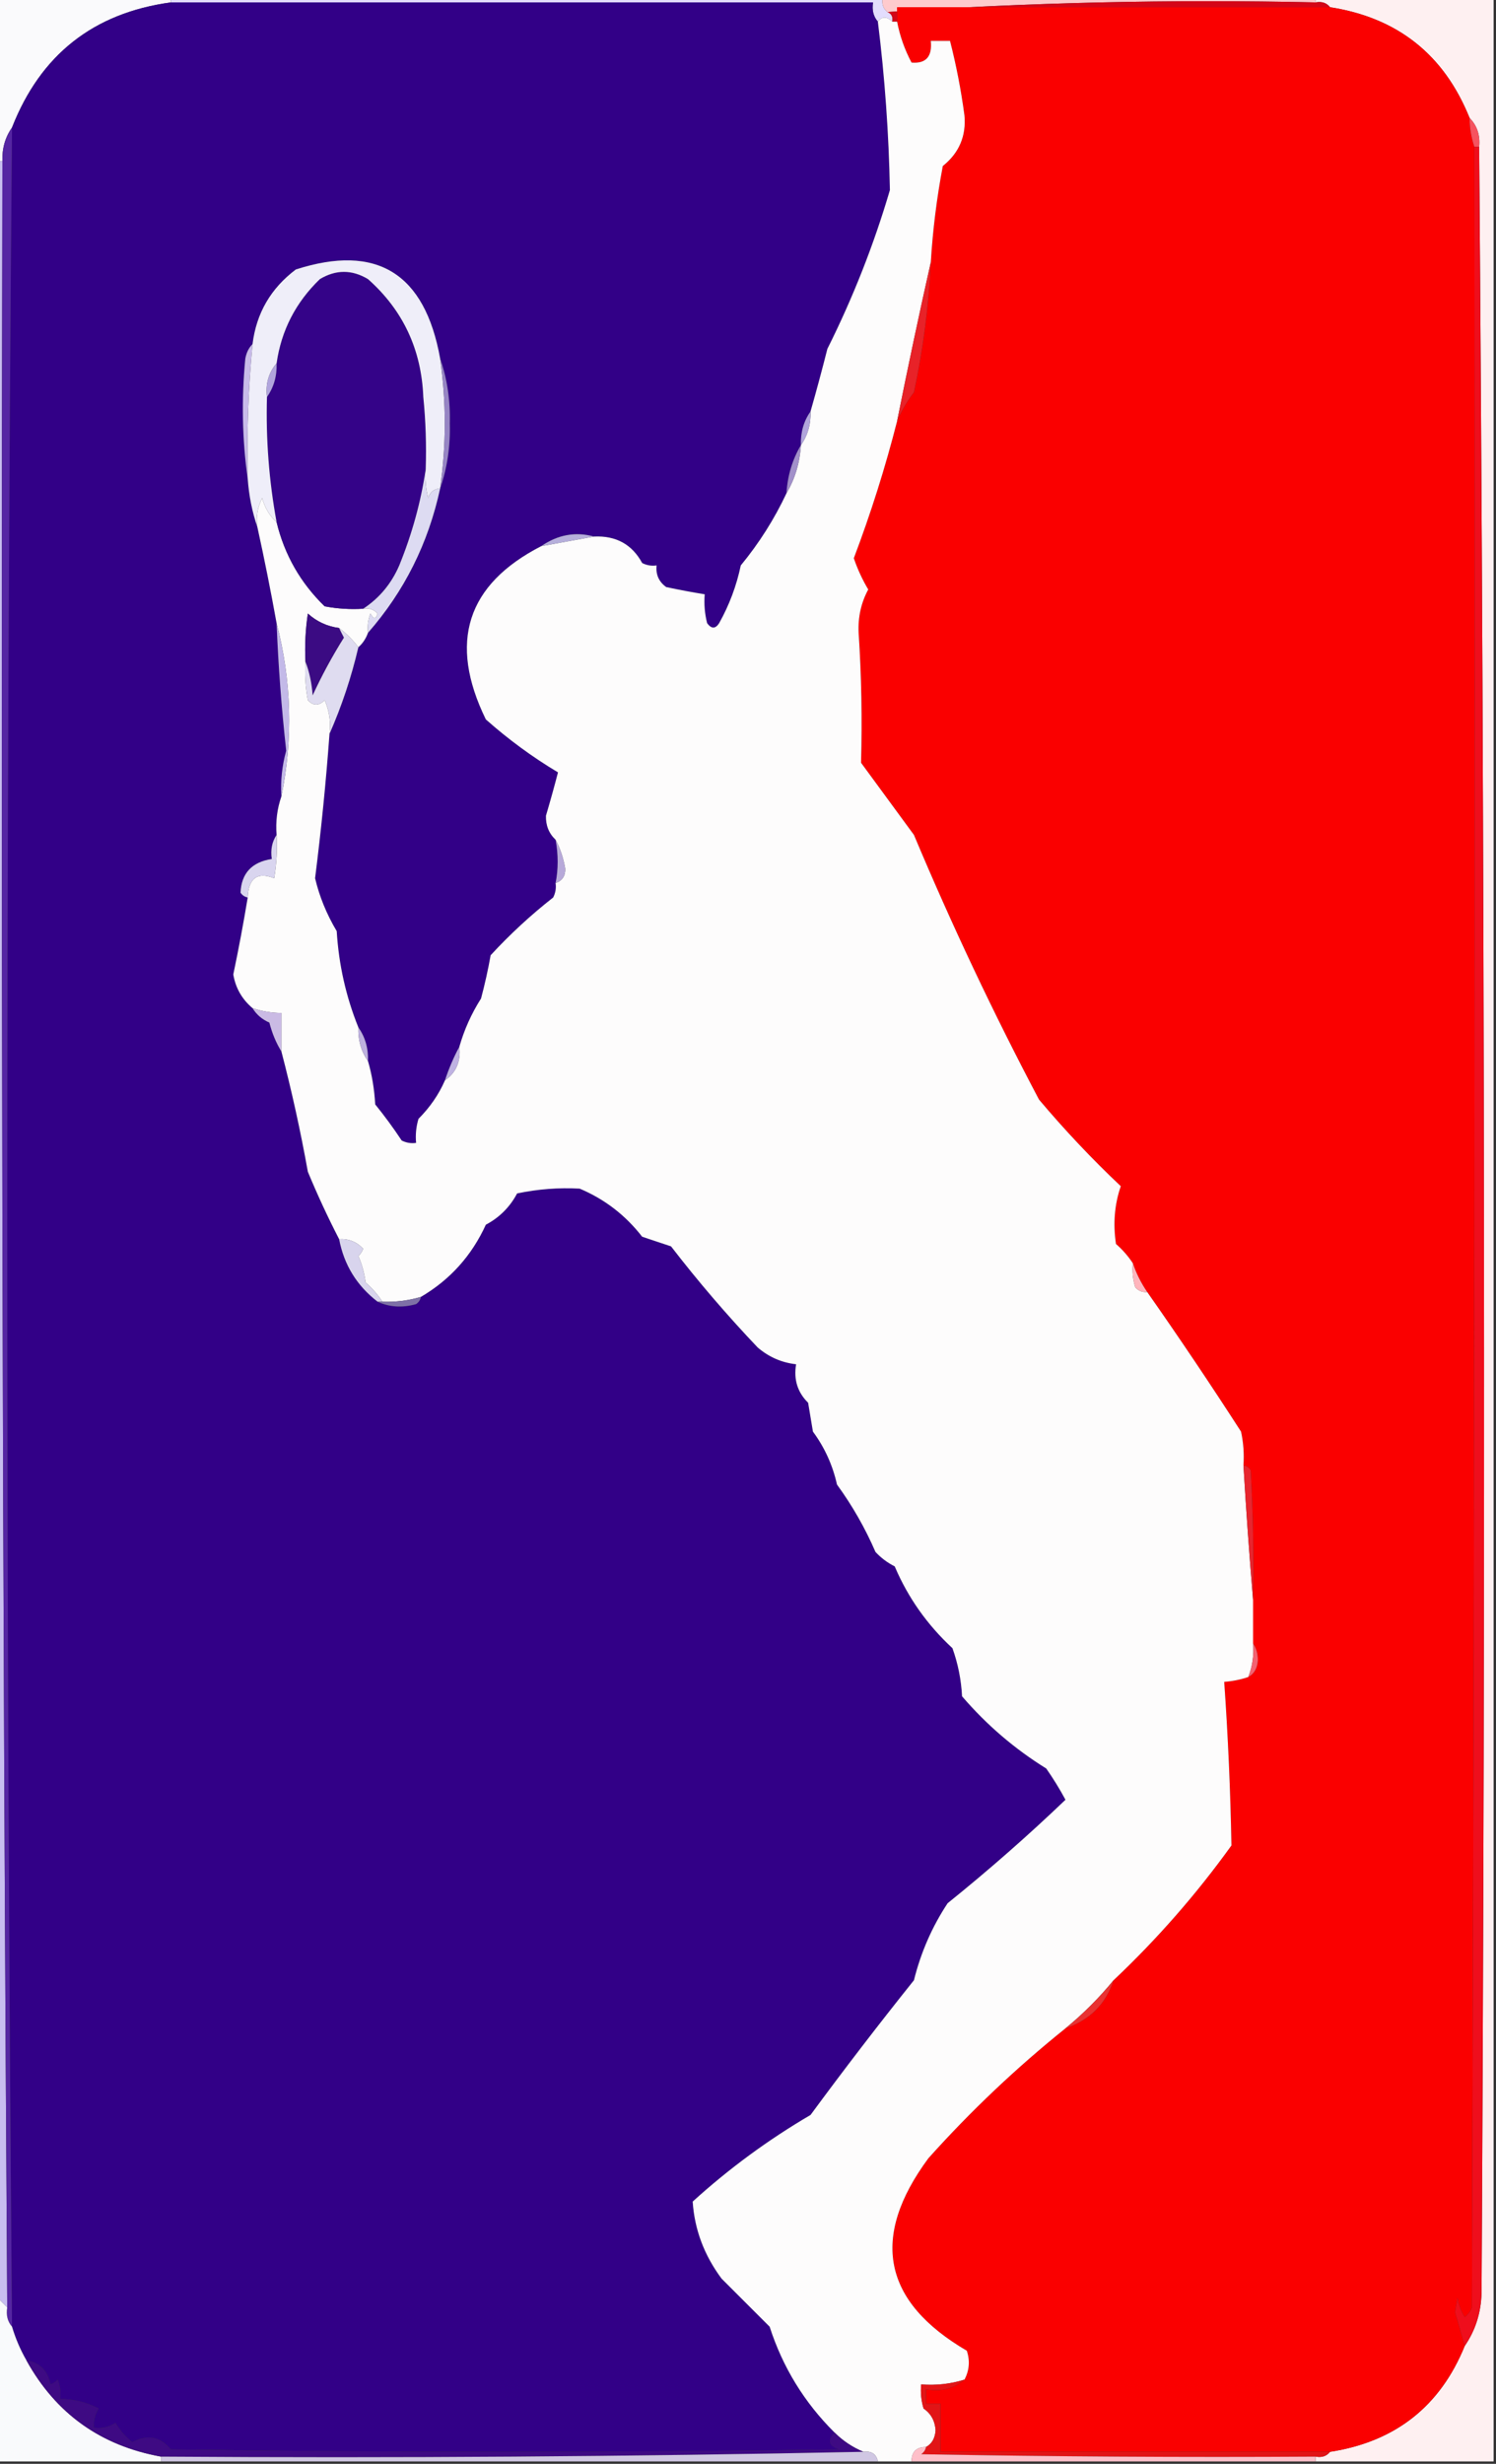 <?xml version="1.0" encoding="UTF-8"?>
<!DOCTYPE svg PUBLIC "-//W3C//DTD SVG 1.1//EN" "http://www.w3.org/Graphics/SVG/1.1/DTD/svg11.dtd">
<svg xmlns="http://www.w3.org/2000/svg" version="1.1" width="311px" height="512px" style="shape-rendering:geometricPrecision; text-rendering:geometricPrecision; image-rendering:optimizeQuality; fill-rule:evenodd; clip-rule:evenodd" xmlns:xlink="http://www.w3.org/1999/xlink">
<rect width="100%" height="100%" fill="#333333" stroke="none"/>
<g><path style="opacity:1" fill="#fafafc" d="M -0.5,-0.5 C 11.5,-0.5 23.5,-0.5 35.5,-0.5C 35.5,-0.167 35.5,0.167 35.5,0.5C 19.431,2.704 8.431,11.371 2.5,26.5C 1.076,28.515 0.41,30.848 0.5,33.5C 0.167,33.5 -0.167,33.5 -0.5,33.5C -0.5,22.167 -0.5,10.833 -0.5,-0.5 Z"/></g>
<g><path style="opacity:1" fill="#e3ddfd" d="M 35.5,0.5 C 35.5,0.167 35.5,-0.167 35.5,-0.5C 84.833,-0.5 134.167,-0.5 183.5,-0.5C 183.263,0.791 183.596,1.791 184.5,2.5C 185.338,2.842 185.672,3.508 185.5,4.5C 184.348,3.375 183.348,3.375 182.5,4.5C 181.566,3.432 181.232,2.099 181.5,0.5C 132.833,0.5 84.167,0.5 35.5,0.5 Z"/></g>
<g><path style="opacity:1" fill="#fecacd" d="M 183.5,-0.5 C 213.5,-0.5 243.5,-0.5 273.5,-0.5C 273.5,-0.167 273.5,0.167 273.5,0.5C 243.481,-0.159 213.815,0.508 184.5,2.5C 183.596,1.791 183.263,0.791 183.5,-0.5 Z"/></g>
<g><path style="opacity:1" fill="#fef0f1" d="M 273.5,0.5 C 273.5,0.167 273.5,-0.167 273.5,-0.5C 285.833,-0.5 298.167,-0.5 310.5,-0.5C 310.5,170.167 310.5,340.833 310.5,511.5C 298.167,511.5 285.833,511.5 273.5,511.5C 273.5,511.167 273.5,510.833 273.5,510.5C 274.791,510.737 275.791,510.404 276.5,509.5C 290.044,507.409 299.378,500.075 304.5,487.5C 306.718,484.281 307.885,480.614 308,476.5C 308.833,327.666 308.666,178.999 307.5,30.5C 307.741,28.102 307.074,26.102 305.5,24.5C 300.2,11.347 290.533,3.681 276.5,1.5C 275.791,0.596 274.791,0.263 273.5,0.5 Z"/></g>
<g><path style="opacity:1" fill="#d40517" d="M 273.5,0.5 C 274.791,0.263 275.791,0.596 276.5,1.5C 246.5,1.5 216.5,1.5 186.5,1.5C 186.5,2.5 186.5,3.5 186.5,4.5C 186.167,4.5 185.833,4.5 185.5,4.5C 185.672,3.508 185.338,2.842 184.5,2.5C 213.815,0.508 243.481,-0.159 273.5,0.5 Z"/></g>
<g><path style="opacity:1" fill="#320087" d="M 35.5,0.5 C 84.167,0.5 132.833,0.5 181.5,0.5C 181.232,2.099 181.566,3.432 182.5,4.5C 183.946,16.121 184.779,27.788 185,39.5C 181.66,50.858 177.326,61.858 172,72.5C 170.894,76.868 169.728,81.201 168.5,85.5C 167.076,87.514 166.41,89.848 166.5,92.5C 164.723,95.505 163.723,98.838 163.5,102.5C 160.984,107.863 157.817,112.863 154,117.5C 153.109,121.733 151.609,125.733 149.5,129.5C 148.726,130.711 147.893,130.711 147,129.5C 146.505,127.527 146.338,125.527 146.5,123.5C 143.834,123.067 141.168,122.567 138.5,122C 136.963,120.89 136.297,119.39 136.5,117.5C 135.448,117.649 134.448,117.483 133.5,117C 131.388,113.12 128.055,111.287 123.5,111.5C 119.629,110.442 115.963,111.109 112.5,113.5C 97.008,121.481 93.175,133.481 101,149.5C 105.717,153.678 110.717,157.345 116,160.5C 115.255,163.383 114.421,166.383 113.5,169.5C 113.437,171.514 114.103,173.181 115.5,174.5C 116.076,177.607 116.076,180.607 115.5,183.5C 115.649,184.552 115.483,185.552 115,186.5C 110.356,190.143 106.023,194.143 102,198.5C 101.461,201.529 100.794,204.529 100,207.5C 98.017,210.614 96.517,213.947 95.5,217.5C 94.323,219.679 93.323,222.013 92.5,224.5C 91.231,227.426 89.398,230.092 87,232.5C 86.507,234.134 86.34,235.801 86.5,237.5C 85.448,237.649 84.448,237.483 83.5,237C 81.789,234.411 79.956,231.911 78,229.5C 77.82,226.305 77.32,223.305 76.5,220.5C 76.591,217.848 75.924,215.515 74.5,213.5C 71.922,207.112 70.422,200.446 70,193.5C 67.906,189.992 66.406,186.325 65.5,182.5C 66.765,172.511 67.765,162.511 68.5,152.5C 71.045,146.729 73.045,140.729 74.5,134.5C 75.401,133.71 76.068,132.71 76.5,131.5C 84.045,122.904 89.045,112.904 91.5,101.5C 92.968,97.258 93.634,92.758 93.5,88C 93.634,83.242 92.968,78.742 91.5,74.5C 88.314,56.756 78.314,50.59 61.5,56C 56.291,59.923 53.291,65.09 52.5,71.5C 51.732,72.263 51.232,73.263 51,74.5C 50.177,83.01 50.343,91.344 51.5,99.5C 51.753,103.04 52.419,106.373 53.5,109.5C 54.963,116.15 56.297,122.817 57.5,129.5C 57.856,138.368 58.523,147.201 59.5,156C 58.633,159.105 58.299,162.272 58.5,165.5C 57.612,168.054 57.279,170.721 57.5,173.5C 56.549,174.919 56.215,176.585 56.5,178.5C 52.351,179.144 50.184,181.477 50,185.5C 50.383,186.056 50.883,186.389 51.5,186.5C 50.63,191.771 49.63,197.104 48.5,202.5C 48.974,205.311 50.307,207.645 52.5,209.5C 53.315,210.837 54.481,211.837 56,212.5C 56.566,214.723 57.4,216.723 58.5,218.5C 60.656,226.747 62.489,235.08 64,243.5C 65.994,248.303 68.16,252.969 70.5,257.5C 71.514,262.848 74.181,267.181 78.5,270.5C 80.966,271.634 83.633,271.801 86.5,271C 87.056,270.617 87.389,270.117 87.5,269.5C 93.558,265.94 98.058,260.94 101,254.5C 103.833,253 106,250.833 107.5,248C 111.819,247.095 116.152,246.762 120.5,247C 125.688,249.184 130.022,252.518 133.5,257C 135.5,257.667 137.5,258.333 139.5,259C 145.126,266.294 151.126,273.294 157.5,280C 159.818,281.993 162.484,283.159 165.5,283.5C 164.964,286.665 165.797,289.331 168,291.5C 168.333,293.5 168.667,295.5 169,297.5C 171.434,300.795 173.101,304.462 174,308.5C 177.186,312.873 179.853,317.54 182,322.5C 183.154,323.743 184.488,324.743 186,325.5C 188.744,331.963 192.744,337.63 198,342.5C 199.153,345.711 199.82,349.044 200,352.5C 205.092,358.43 210.926,363.43 217.5,367.5C 218.965,369.599 220.299,371.766 221.5,374C 213.692,381.468 205.525,388.635 197,395.5C 193.77,400.384 191.437,405.718 190,411.5C 182.642,420.691 175.475,430.024 168.5,439.5C 159.711,444.645 151.545,450.645 144,457.5C 144.383,463.301 146.383,468.634 150,473.5C 153.333,476.833 156.667,480.167 160,483.5C 162.712,491.922 167.212,499.255 173.5,505.5C 171.94,507.129 172.273,508.296 174.5,509C 128.167,509.667 81.833,509.667 35.5,509C 33.308,506.332 30.641,505.832 27.5,507.5C 26.108,506.395 24.941,505.061 24,503.5C 22.644,504.38 21.144,504.714 19.5,504.5C 19.421,503.07 19.754,501.736 20.5,500.5C 17.988,499.205 15.321,498.539 12.5,498.5C 12.657,497.127 12.49,495.793 12,494.5C 11.586,494.957 11.086,495.291 10.5,495.5C 9.92,492.621 8.253,490.954 5.5,490.5C 4.227,488.287 3.227,485.954 2.5,483.5C 1.174,331.155 1.174,178.822 2.5,26.5C 8.431,11.371 19.431,2.704 35.5,0.5 Z"/></g>
<g><path style="opacity:1" fill="#fa0000" d="M 276.5,1.5 C 290.533,3.681 300.2,11.347 305.5,24.5C 305.517,26.565 305.85,28.565 306.5,30.5C 306.667,180.167 306.5,329.834 306,479.5C 305.692,480.308 305.192,480.975 304.5,481.5C 303.719,480.271 303.219,478.938 303,477.5C 302.833,478.5 302.667,479.5 302.5,480.5C 303.182,482.841 303.849,485.174 304.5,487.5C 299.378,500.075 290.044,507.409 276.5,509.5C 249.5,509.5 222.5,509.5 195.5,509.5C 195.5,506.167 195.5,502.833 195.5,499.5C 194.5,499.5 193.5,499.5 192.5,499.5C 192.5,498.5 192.5,497.5 192.5,496.5C 195.698,497.036 198.365,496.369 200.5,494.5C 201.511,492.598 201.678,490.598 201,488.5C 183.516,478.279 180.849,464.946 193,448.5C 201.779,438.702 211.279,429.702 221.5,421.5C 226.564,419.77 229.897,416.436 231.5,411.5C 240.576,402.927 248.742,393.593 256,383.5C 255.795,372.172 255.295,360.839 254.5,349.5C 256.216,349.371 257.883,349.038 259.5,348.5C 260.725,347.848 261.392,346.681 261.5,345C 261.486,343.615 261.152,342.449 260.5,341.5C 260.5,338.5 260.5,335.5 260.5,332.5C 260.666,323.494 260.5,314.494 260,305.5C 259.617,304.944 259.117,304.611 258.5,304.5C 258.663,302.143 258.497,299.81 258,297.5C 251.67,287.679 245.17,278.012 238.5,268.5C 237.201,266.588 236.201,264.588 235.5,262.5C 234.542,261.038 233.376,259.705 232,258.5C 231.367,254.277 231.7,250.277 233,246.5C 227.023,240.855 221.357,234.855 216,228.5C 206.514,210.53 197.848,192.196 190,173.5C 186.333,168.5 182.667,163.5 179,158.5C 179.253,149.484 179.087,140.484 178.5,131.5C 178.346,128.251 179.012,125.251 180.5,122.5C 179.271,120.438 178.271,118.271 177.5,116C 181.048,106.631 184.048,97.131 186.5,87.5C 187.375,85.432 188.541,83.432 190,81.5C 191.901,72.626 193.068,63.626 193.5,54.5C 193.911,47.788 194.744,41.121 196,34.5C 199.379,31.793 200.879,28.293 200.5,24C 199.8,18.746 198.8,13.58 197.5,8.5C 196.167,8.5 194.833,8.5 193.5,8.5C 193.826,11.757 192.493,13.257 189.5,13C 188.071,10.31 187.071,7.477 186.5,4.5C 186.5,3.5 186.5,2.5 186.5,1.5C 216.5,1.5 246.5,1.5 276.5,1.5 Z"/></g>
<g><path style="opacity:1" fill="#fdfcfc" d="M 185.5,4.5 C 185.833,4.5 186.167,4.5 186.5,4.5C 187.071,7.477 188.071,10.31 189.5,13C 192.493,13.257 193.826,11.757 193.5,8.5C 194.833,8.5 196.167,8.5 197.5,8.5C 198.8,13.58 199.8,18.746 200.5,24C 200.879,28.293 199.379,31.793 196,34.5C 194.744,41.121 193.911,47.788 193.5,54.5C 191.062,65.351 188.728,76.351 186.5,87.5C 184.048,97.131 181.048,106.631 177.5,116C 178.271,118.271 179.271,120.438 180.5,122.5C 179.012,125.251 178.346,128.251 178.5,131.5C 179.087,140.484 179.253,149.484 179,158.5C 182.667,163.5 186.333,168.5 190,173.5C 197.848,192.196 206.514,210.53 216,228.5C 221.357,234.855 227.023,240.855 233,246.5C 231.7,250.277 231.367,254.277 232,258.5C 233.376,259.705 234.542,261.038 235.5,262.5C 235.34,264.199 235.506,265.866 236,267.5C 236.671,268.252 237.504,268.586 238.5,268.5C 245.17,278.012 251.67,287.679 258,297.5C 258.497,299.81 258.663,302.143 258.5,304.5C 259.058,313.985 259.724,323.318 260.5,332.5C 260.5,335.5 260.5,338.5 260.5,341.5C 260.702,343.95 260.369,346.283 259.5,348.5C 257.883,349.038 256.216,349.371 254.5,349.5C 255.295,360.839 255.795,372.172 256,383.5C 248.742,393.593 240.576,402.927 231.5,411.5C 228.5,415.167 225.167,418.5 221.5,421.5C 211.279,429.702 201.779,438.702 193,448.5C 180.849,464.946 183.516,478.279 201,488.5C 201.678,490.598 201.511,492.598 200.5,494.5C 197.609,495.403 194.609,495.736 191.5,495.5C 191.34,497.199 191.506,498.866 192,500.5C 193.526,501.545 194.359,503.045 194.5,505C 194.392,506.681 193.725,507.848 192.5,508.5C 190.5,508.5 189.5,509.5 189.5,511.5C 187.167,511.5 184.833,511.5 182.5,511.5C 182.179,509.952 181.179,509.285 179.5,509.5C 177.228,508.559 175.228,507.226 173.5,505.5C 167.212,499.255 162.712,491.922 160,483.5C 156.667,480.167 153.333,476.833 150,473.5C 146.383,468.634 144.383,463.301 144,457.5C 151.545,450.645 159.711,444.645 168.5,439.5C 175.475,430.024 182.642,420.691 190,411.5C 191.437,405.718 193.77,400.384 197,395.5C 205.525,388.635 213.692,381.468 221.5,374C 220.299,371.766 218.965,369.599 217.5,367.5C 210.926,363.43 205.092,358.43 200,352.5C 199.82,349.044 199.153,345.711 198,342.5C 192.744,337.63 188.744,331.963 186,325.5C 184.488,324.743 183.154,323.743 182,322.5C 179.853,317.54 177.186,312.873 174,308.5C 173.101,304.462 171.434,300.795 169,297.5C 168.667,295.5 168.333,293.5 168,291.5C 165.797,289.331 164.964,286.665 165.5,283.5C 162.484,283.159 159.818,281.993 157.5,280C 151.126,273.294 145.126,266.294 139.5,259C 137.5,258.333 135.5,257.667 133.5,257C 130.022,252.518 125.688,249.184 120.5,247C 116.152,246.762 111.819,247.095 107.5,248C 106,250.833 103.833,253 101,254.5C 98.058,260.94 93.558,265.94 87.5,269.5C 84.904,270.265 82.237,270.599 79.5,270.5C 78.542,269.038 77.376,267.705 76,266.5C 75.749,264.567 75.249,262.734 74.5,261C 74.957,260.586 75.291,260.086 75.5,259.5C 74.15,258.05 72.484,257.383 70.5,257.5C 68.16,252.969 65.994,248.303 64,243.5C 62.489,235.08 60.656,226.747 58.5,218.5C 58.5,215.833 58.5,213.167 58.5,210.5C 56.435,210.483 54.435,210.15 52.5,209.5C 50.307,207.645 48.974,205.311 48.5,202.5C 49.63,197.104 50.63,191.771 51.5,186.5C 51.67,182.466 53.504,181.132 57,182.5C 57.498,179.518 57.665,176.518 57.5,173.5C 57.279,170.721 57.612,168.054 58.5,165.5C 60.943,153.457 60.609,141.457 57.5,129.5C 56.297,122.817 54.963,116.15 53.5,109.5C 53.201,107.396 53.534,105.396 54.5,103.5C 55.065,105.544 56.065,107.21 57.5,108.5C 59.15,115.3 62.483,121.134 67.5,126C 70.146,126.497 72.813,126.664 75.5,126.5C 76.675,126.281 77.675,126.614 78.5,127.5C 78.154,128.696 77.654,128.696 77,127.5C 76.51,128.793 76.343,130.127 76.5,131.5C 76.068,132.71 75.401,133.71 74.5,134.5C 73.333,132.959 72,131.625 70.5,130.5C 68.009,130.171 65.843,129.171 64,127.5C 63.502,130.817 63.335,134.15 63.5,137.5C 63.336,140.187 63.503,142.854 64,145.5C 65.113,146.711 66.28,146.711 67.5,145.5C 68.474,147.743 68.808,150.076 68.5,152.5C 67.765,162.511 66.765,172.511 65.5,182.5C 66.406,186.325 67.906,189.992 70,193.5C 70.422,200.446 71.922,207.112 74.5,213.5C 74.409,216.152 75.076,218.485 76.5,220.5C 77.32,223.305 77.82,226.305 78,229.5C 79.956,231.911 81.789,234.411 83.5,237C 84.448,237.483 85.448,237.649 86.5,237.5C 86.34,235.801 86.507,234.134 87,232.5C 89.398,230.092 91.231,227.426 92.5,224.5C 94.821,222.91 95.821,220.577 95.5,217.5C 96.517,213.947 98.017,210.614 100,207.5C 100.794,204.529 101.461,201.529 102,198.5C 106.023,194.143 110.356,190.143 115,186.5C 115.483,185.552 115.649,184.552 115.5,183.5C 116.88,183.038 117.547,182.038 117.5,180.5C 117.122,178.283 116.455,176.283 115.5,174.5C 114.103,173.181 113.437,171.514 113.5,169.5C 114.421,166.383 115.255,163.383 116,160.5C 110.717,157.345 105.717,153.678 101,149.5C 93.175,133.481 97.008,121.481 112.5,113.5C 116.167,112.833 119.833,112.167 123.5,111.5C 128.055,111.287 131.388,113.12 133.5,117C 134.448,117.483 135.448,117.649 136.5,117.5C 136.297,119.39 136.963,120.89 138.5,122C 141.168,122.567 143.834,123.067 146.5,123.5C 146.338,125.527 146.505,127.527 147,129.5C 147.893,130.711 148.726,130.711 149.5,129.5C 151.609,125.733 153.109,121.733 154,117.5C 157.817,112.863 160.984,107.863 163.5,102.5C 165.277,99.495 166.277,96.162 166.5,92.5C 167.924,90.486 168.59,88.152 168.5,85.5C 169.728,81.201 170.894,76.868 172,72.5C 177.326,61.858 181.66,50.858 185,39.5C 184.779,27.788 183.946,16.121 182.5,4.5C 183.348,3.375 184.348,3.375 185.5,4.5 Z"/></g>
<g><path style="opacity:1" fill="#f6535f" d="M 305.5,24.5 C 307.074,26.102 307.741,28.102 307.5,30.5C 307.167,30.5 306.833,30.5 306.5,30.5C 305.85,28.565 305.517,26.565 305.5,24.5 Z"/></g>
<g><path style="opacity:1" fill="#c8bef0" d="M -0.5,33.5 C -0.167,33.5 0.167,33.5 0.5,33.5C 0.173,182.188 0.506,330.855 1.5,479.5C 0.833,478.833 0.167,478.167 -0.5,477.5C -0.5,329.5 -0.5,181.5 -0.5,33.5 Z"/></g>
<g><path style="opacity:1" fill="#5525a3" d="M 2.5,26.5 C 1.174,178.822 1.174,331.155 2.5,483.5C 1.566,482.432 1.232,481.099 1.5,479.5C 0.506,330.855 0.173,182.188 0.5,33.5C 0.41,30.848 1.076,28.515 2.5,26.5 Z"/></g>
<g><path style="opacity:1" fill="#ef0e1c" d="M 306.5,30.5 C 306.833,30.5 307.167,30.5 307.5,30.5C 308.666,178.999 308.833,327.666 308,476.5C 307.885,480.614 306.718,484.281 304.5,487.5C 303.849,485.174 303.182,482.841 302.5,480.5C 302.667,479.5 302.833,478.5 303,477.5C 303.219,478.938 303.719,480.271 304.5,481.5C 305.192,480.975 305.692,480.308 306,479.5C 306.5,329.834 306.667,180.167 306.5,30.5 Z"/></g>
<g><path style="opacity:1" fill="#340388" d="M 88.5,97.5 C 87.504,104.267 85.671,110.934 83,117.5C 81.358,121.3 78.858,124.3 75.5,126.5C 72.813,126.664 70.146,126.497 67.5,126C 62.483,121.134 59.15,115.3 57.5,108.5C 55.922,99.915 55.255,91.249 55.5,82.5C 56.924,80.486 57.59,78.152 57.5,75.5C 58.473,68.675 61.473,62.842 66.5,58C 69.833,56 73.167,56 76.5,58C 83.772,64.453 87.606,72.62 88,82.5C 88.499,87.489 88.666,92.489 88.5,97.5 Z"/></g>
<g><path style="opacity:1" fill="#e82228" d="M 193.5,54.5 C 193.068,63.626 191.901,72.626 190,81.5C 188.541,83.432 187.375,85.432 186.5,87.5C 188.728,76.351 191.062,65.351 193.5,54.5 Z"/></g>
<g><path style="opacity:1" fill="#efeef9" d="M 91.5,74.5 C 92.778,83.503 92.778,92.503 91.5,101.5C 90.25,101.577 89.417,102.244 89,103.5C 88.504,101.527 88.338,99.527 88.5,97.5C 88.666,92.489 88.499,87.489 88,82.5C 87.606,72.62 83.772,64.453 76.5,58C 73.167,56 69.833,56 66.5,58C 61.473,62.842 58.473,68.675 57.5,75.5C 55.837,77.439 55.171,79.772 55.5,82.5C 55.255,91.249 55.922,99.915 57.5,108.5C 56.065,107.21 55.065,105.544 54.5,103.5C 53.534,105.396 53.201,107.396 53.5,109.5C 52.419,106.373 51.753,103.04 51.5,99.5C 51.279,90.134 51.613,80.801 52.5,71.5C 53.291,65.09 56.291,59.923 61.5,56C 78.314,50.59 88.314,56.756 91.5,74.5 Z"/></g>
<g><path style="opacity:1" fill="#b1a5dd" d="M 57.5,75.5 C 57.59,78.152 56.924,80.486 55.5,82.5C 55.171,79.772 55.837,77.439 57.5,75.5 Z"/></g>
<g><path style="opacity:1" fill="#c8bbe9" d="M 52.5,71.5 C 51.613,80.801 51.279,90.134 51.5,99.5C 50.343,91.344 50.177,83.01 51,74.5C 51.232,73.263 51.732,72.263 52.5,71.5 Z"/></g>
<g><path style="opacity:1" fill="#9684c4" d="M 91.5,74.5 C 92.968,78.742 93.634,83.242 93.5,88C 93.634,92.758 92.968,97.258 91.5,101.5C 92.778,92.503 92.778,83.503 91.5,74.5 Z"/></g>
<g><path style="opacity:1" fill="#b1a5dc" d="M 168.5,85.5 C 168.59,88.152 167.924,90.486 166.5,92.5C 166.41,89.848 167.076,87.514 168.5,85.5 Z"/></g>
<g><path style="opacity:1" fill="#a290ca" d="M 166.5,92.5 C 166.277,96.162 165.277,99.495 163.5,102.5C 163.723,98.838 164.723,95.505 166.5,92.5 Z"/></g>
<g><path style="opacity:1" fill="#b6afdb" d="M 123.5,111.5 C 119.833,112.167 116.167,112.833 112.5,113.5C 115.963,111.109 119.629,110.442 123.5,111.5 Z"/></g>
<g><path style="opacity:1" fill="#dddbf2" d="M 88.5,97.5 C 88.338,99.527 88.504,101.527 89,103.5C 89.417,102.244 90.25,101.577 91.5,101.5C 89.045,112.904 84.045,122.904 76.5,131.5C 76.343,130.127 76.51,128.793 77,127.5C 77.654,128.696 78.154,128.696 78.5,127.5C 77.675,126.614 76.675,126.281 75.5,126.5C 78.858,124.3 81.358,121.3 83,117.5C 85.671,110.934 87.504,104.267 88.5,97.5 Z"/></g>
<g><path style="opacity:1" fill="#3b0b83" d="M 70.5,130.5 C 70.804,131.15 71.137,131.817 71.5,132.5C 69.045,136.414 66.879,140.414 65,144.5C 64.814,141.964 64.314,139.631 63.5,137.5C 63.335,134.15 63.502,130.817 64,127.5C 65.843,129.171 68.009,130.171 70.5,130.5 Z"/></g>
<g><path style="opacity:1" fill="#dfdcf0" d="M 70.5,130.5 C 72,131.625 73.333,132.959 74.5,134.5C 73.045,140.729 71.045,146.729 68.5,152.5C 68.808,150.076 68.474,147.743 67.5,145.5C 66.28,146.711 65.113,146.711 64,145.5C 63.503,142.854 63.336,140.187 63.5,137.5C 64.314,139.631 64.814,141.964 65,144.5C 66.879,140.414 69.045,136.414 71.5,132.5C 71.137,131.817 70.804,131.15 70.5,130.5 Z"/></g>
<g><path style="opacity:1" fill="#c3b9e8" d="M 57.5,129.5 C 60.609,141.457 60.943,153.457 58.5,165.5C 58.299,162.272 58.633,159.105 59.5,156C 58.523,147.201 57.856,138.368 57.5,129.5 Z"/></g>
<g><path style="opacity:1" fill="#d9d5ef" d="M 57.5,173.5 C 57.665,176.518 57.498,179.518 57,182.5C 53.504,181.132 51.67,182.466 51.5,186.5C 50.883,186.389 50.383,186.056 50,185.5C 50.184,181.477 52.351,179.144 56.5,178.5C 56.215,176.585 56.549,174.919 57.5,173.5 Z"/></g>
<g><path style="opacity:1" fill="#b7a9d9" d="M 115.5,174.5 C 116.455,176.283 117.122,178.283 117.5,180.5C 117.547,182.038 116.88,183.038 115.5,183.5C 116.076,180.607 116.076,177.607 115.5,174.5 Z"/></g>
<g><path style="opacity:1" fill="#cabae4" d="M 52.5,209.5 C 54.435,210.15 56.435,210.483 58.5,210.5C 58.5,213.167 58.5,215.833 58.5,218.5C 57.4,216.723 56.566,214.723 56,212.5C 54.481,211.837 53.315,210.837 52.5,209.5 Z"/></g>
<g><path style="opacity:1" fill="#bdb0de" d="M 74.5,213.5 C 75.924,215.515 76.591,217.848 76.5,220.5C 75.076,218.485 74.409,216.152 74.5,213.5 Z"/></g>
<g><path style="opacity:1" fill="#bfb2e2" d="M 95.5,217.5 C 95.821,220.577 94.821,222.91 92.5,224.5C 93.323,222.013 94.323,219.679 95.5,217.5 Z"/></g>
<g><path style="opacity:1" fill="#d8d4ed" d="M 70.5,257.5 C 72.484,257.383 74.15,258.05 75.5,259.5C 75.291,260.086 74.957,260.586 74.5,261C 75.249,262.734 75.749,264.567 76,266.5C 77.376,267.705 78.542,269.038 79.5,270.5C 79.167,270.5 78.833,270.5 78.5,270.5C 74.181,267.181 71.514,262.848 70.5,257.5 Z"/></g>
<g><path style="opacity:1" fill="#ffb4bc" d="M 235.5,262.5 C 236.201,264.588 237.201,266.588 238.5,268.5C 237.504,268.586 236.671,268.252 236,267.5C 235.506,265.866 235.34,264.199 235.5,262.5 Z"/></g>
<g><path style="opacity:1" fill="#7e71a7" d="M 87.5,269.5 C 87.389,270.117 87.056,270.617 86.5,271C 83.633,271.801 80.966,271.634 78.5,270.5C 78.833,270.5 79.167,270.5 79.5,270.5C 82.237,270.599 84.904,270.265 87.5,269.5 Z"/></g>
<g><path style="opacity:1" fill="#e8252e" d="M 258.5,304.5 C 259.117,304.611 259.617,304.944 260,305.5C 260.5,314.494 260.666,323.494 260.5,332.5C 259.724,323.318 259.058,313.985 258.5,304.5 Z"/></g>
<g><path style="opacity:1" fill="#f46271" d="M 260.5,341.5 C 261.152,342.449 261.486,343.615 261.5,345C 261.392,346.681 260.725,347.848 259.5,348.5C 260.369,346.283 260.702,343.95 260.5,341.5 Z"/></g>
<g><path style="opacity:1" fill="#e93232" d="M 231.5,411.5 C 229.897,416.436 226.564,419.77 221.5,421.5C 225.167,418.5 228.5,415.167 231.5,411.5 Z"/></g>
<g><path style="opacity:1" fill="#f9fafc" d="M -0.5,477.5 C 0.167,478.167 0.833,478.833 1.5,479.5C 1.232,481.099 1.566,482.432 2.5,483.5C 3.227,485.954 4.227,488.287 5.5,490.5C 11.617,501.568 20.951,508.235 33.5,510.5C 33.5,510.833 33.5,511.167 33.5,511.5C 22.167,511.5 10.833,511.5 -0.5,511.5C -0.5,500.167 -0.5,488.833 -0.5,477.5 Z"/></g>
<g><path style="opacity:1" fill="#3e0a83" d="M 5.5,490.5 C 8.253,490.954 9.92,492.621 10.5,495.5C 11.086,495.291 11.586,494.957 12,494.5C 12.49,495.793 12.657,497.127 12.5,498.5C 15.321,498.539 17.988,499.205 20.5,500.5C 19.754,501.736 19.421,503.07 19.5,504.5C 21.144,504.714 22.644,504.38 24,503.5C 24.941,505.061 26.108,506.395 27.5,507.5C 30.641,505.832 33.308,506.332 35.5,509C 81.833,509.667 128.167,509.667 174.5,509C 172.273,508.296 171.94,507.129 173.5,505.5C 175.228,507.226 177.228,508.559 179.5,509.5C 131.003,510.499 82.336,510.832 33.5,510.5C 20.951,508.235 11.617,501.568 5.5,490.5 Z"/></g>
<g><path style="opacity:1" fill="#e21416" d="M 200.5,494.5 C 198.365,496.369 195.698,497.036 192.5,496.5C 192.5,497.5 192.5,498.5 192.5,499.5C 193.5,499.5 194.5,499.5 195.5,499.5C 195.5,502.833 195.5,506.167 195.5,509.5C 222.5,509.5 249.5,509.5 276.5,509.5C 275.791,510.404 274.791,510.737 273.5,510.5C 246.165,510.667 218.831,510.5 191.5,510C 192.056,509.617 192.389,509.117 192.5,508.5C 193.725,507.848 194.392,506.681 194.5,505C 194.359,503.045 193.526,501.545 192,500.5C 191.506,498.866 191.34,497.199 191.5,495.5C 194.609,495.736 197.609,495.403 200.5,494.5 Z"/></g>
<g><path style="opacity:1" fill="#d0c7e3" d="M 179.5,509.5 C 181.179,509.285 182.179,509.952 182.5,511.5C 132.833,511.5 83.167,511.5 33.5,511.5C 33.5,511.167 33.5,510.833 33.5,510.5C 82.336,510.832 131.003,510.499 179.5,509.5 Z"/></g>
<g><path style="opacity:1" fill="#febfc9" d="M 192.5,508.5 C 192.389,509.117 192.056,509.617 191.5,510C 218.831,510.5 246.165,510.667 273.5,510.5C 273.5,510.833 273.5,511.167 273.5,511.5C 245.5,511.5 217.5,511.5 189.5,511.5C 189.5,509.5 190.5,508.5 192.5,508.5 Z"/></g>
</svg>

